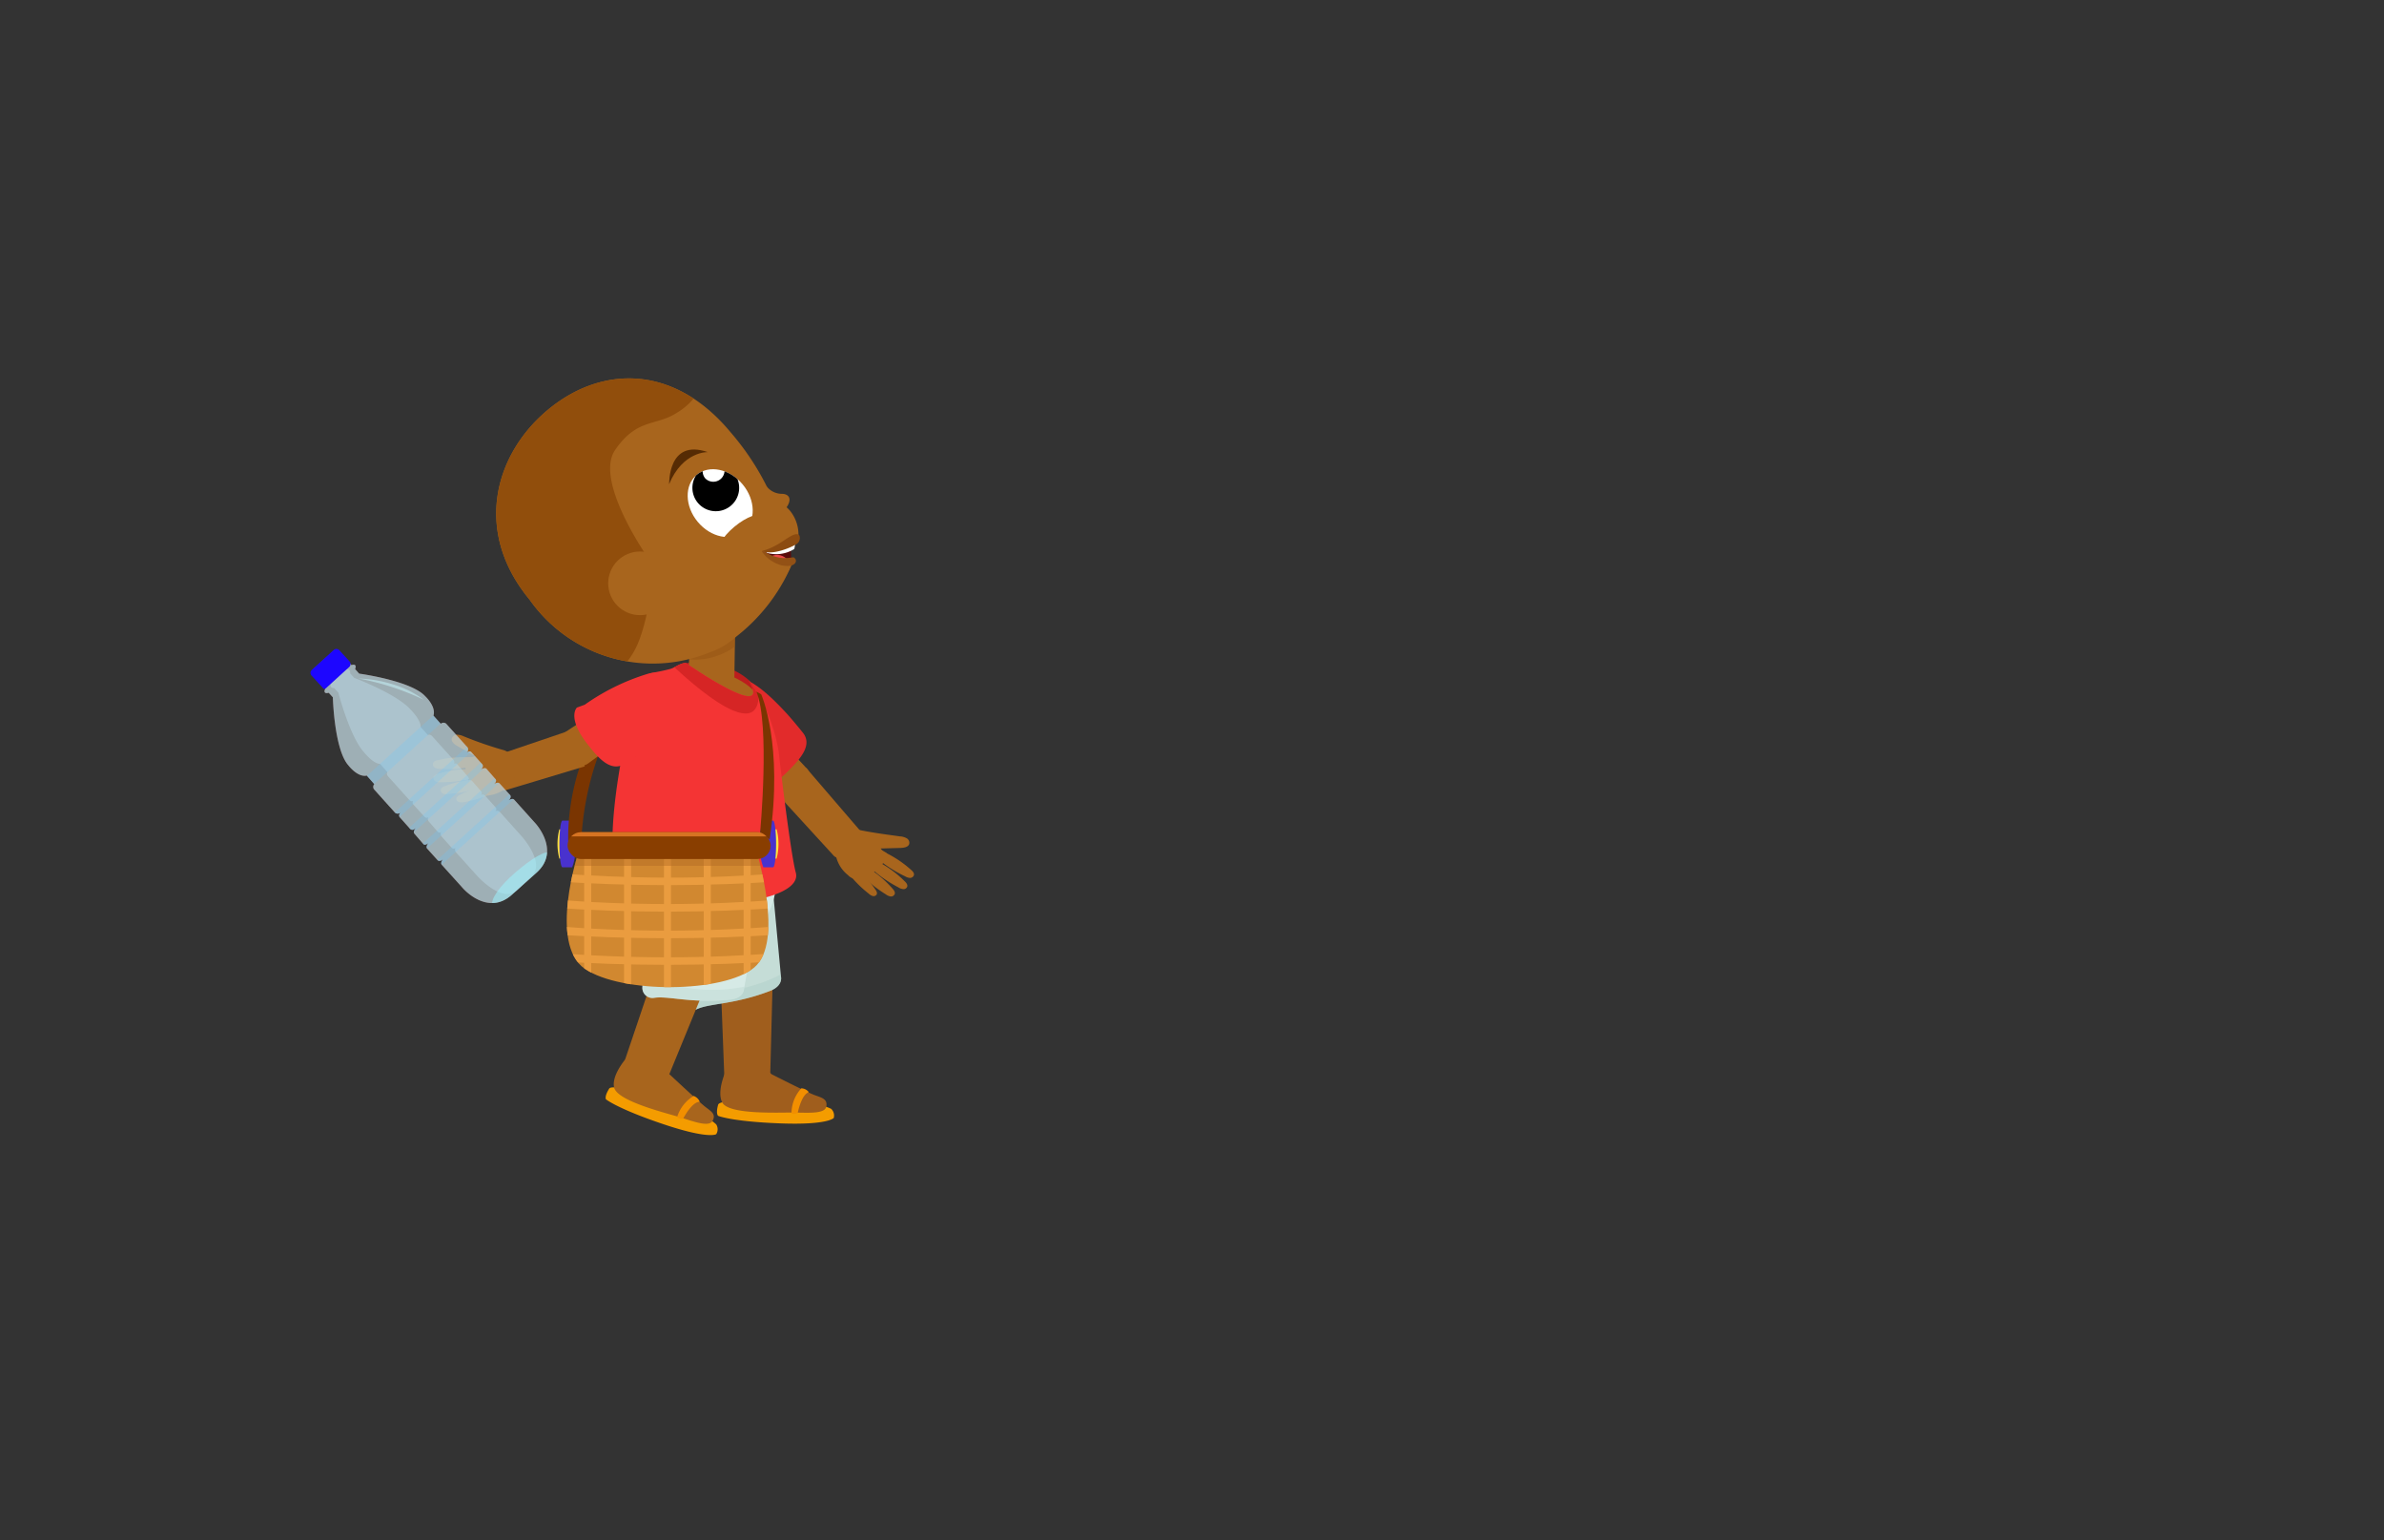 <svg id="Layer_4" data-name="Layer 4" xmlns="http://www.w3.org/2000/svg" xmlns:xlink="http://www.w3.org/1999/xlink" viewBox="0 0 260 168"><rect x="0" y="0" width="260" height="168" fill="#333333" stroke="none"/><defs><style>.cls-1{fill:#c5ddd7;}.cls-2{fill:#d6eae6;}.cls-3{fill:#a8651d;}.cls-4{fill:#fff;}.cls-5{fill:#f43434;}.cls-6{fill:#d18830;}.cls-7{fill:#893e00;}.cls-8{fill:#ff8a8a;}.cls-40,.cls-8,.cls-9{opacity:0.53;}.cls-9{fill:#9cf3ff;}.cls-10{fill:#ffe33b;}.cls-11{fill:#4932ce;}.cls-12{fill:#7a3501;}.cls-13{fill:#e22b2b;}.cls-14{fill:#a05e1d;}.cls-15{clip-path:url(#clip-path);}.cls-16{fill:#aecec5;}.cls-16,.cls-20{opacity:0.44;}.cls-17{fill:#f49c00;}.cls-18{fill:#f28f00;}.cls-19{clip-path:url(#clip-path-2);}.cls-20{fill:#bcd8d1;}.cls-21{fill:#c0e2da;}.cls-22{fill:#bc1d1d;}.cls-23{clip-path:url(#clip-path-3);}.cls-24{fill:#935212;opacity:0.46;}.cls-25{fill:#590b0b;}.cls-26{fill:#ea4747;}.cls-27{clip-path:url(#clip-path-4);}.cls-28{fill:#914e0c;}.cls-29{clip-path:url(#clip-path-5);}.cls-30{fill:#562b04;}.cls-31{fill:#8c4b10;}.cls-32{fill:#935115;}.cls-33{clip-path:url(#clip-path-6);}.cls-34{fill:#d62525;}.cls-35{clip-path:url(#clip-path-7);}.cls-36{fill:#ea9c3f;}.cls-37{fill:#af6822;opacity:0.42;}.cls-38{clip-path:url(#clip-path-8);}.cls-39{fill:#d67422;}.cls-40{fill:#aee4ff;}.cls-41{clip-path:url(#clip-path-9);}.cls-42{opacity:0.5;}.cls-43{clip-path:url(#clip-path-10);}.cls-44{fill:#66c5ff;opacity:0.23;}.cls-45{fill:#1d06ff;}</style><clipPath id="clip-path"><path class="cls-1" d="M68.59,93.63c.49.7,5.08,11.65,5.88,15.64a1.1,1.1,0,0,0,1.55.79c1.41-.65,4.06-.48,8-2,.72-.28,1.29-.82,1.15-1.58l-1-10.75-.75-6.6Z"/></clipPath><clipPath id="clip-path-2"><path class="cls-2" d="M68.63,91c.28.8,1.74,12.59,1.43,16.65a1.1,1.1,0,0,0,1.28,1.18c1.53-.25,4,.63,8.28.2.77-.08,1.47-.44,1.53-1.21l1.91-10.63,1.06-6.56Z"/></clipPath><clipPath id="clip-path-3"><polygon class="cls-3" points="74.96 74.47 80.08 74.57 80.17 68.76 75.41 68.76 74.96 74.47"/></clipPath><clipPath id="clip-path-4"><path class="cls-3" d="M80.3,69.43a19.88,19.88,0,0,0,6.32-8.51l-.15,0a3.53,3.53,0,0,1-3-.69c3.73-.33,3.61-1.79,3.61-1.79a4.14,4.14,0,0,0-.9-2.71A3.87,3.87,0,0,0,84.3,54.5a28.48,28.48,0,0,0-4.6-7.33c-6.17-7.45-14.08-7.34-19.93-2.49s-8.18,13.3-2,20.74a16.41,16.41,0,0,0,19.68,5.71A8.3,8.3,0,0,0,80,69.69Z"/></clipPath><clipPath id="clip-path-5"><ellipse class="cls-4" cx="78.55" cy="54.88" rx="3.19" ry="4.01" transform="translate(-16.95 62.79) rotate(-39.68)"/></clipPath><clipPath id="clip-path-6"><path class="cls-5" d="M74.81,72.32s9.63,6.71,6.83,1.84a18,18,0,0,1,3.29,7.89c.48,4.27,1.41,11.5,1.86,13.12s-2.44,2.82-6,3.19-12,1-13.52-2.92.94-16.82,2.71-21.08a1.65,1.65,0,0,1,1.28-1c.47-.09,1.12-.21,1.87-.41C73.62,72.81,74.18,72.29,74.81,72.32Z"/></clipPath><clipPath id="clip-path-7"><path class="cls-6" d="M63.09,92.92s-3.3,10,.69,12.74,15.19,2.65,18.49-.15.25-12.59.25-12.59Z"/></clipPath><clipPath id="clip-path-8"><rect class="cls-7" x="61.9" y="90.76" width="22.15" height="2.93" rx="1.47"/></clipPath><clipPath id="clip-path-9"><path class="cls-8" d="M55.84,97.57c-2.68,2.42-5.36-.7-5.36-.7l-2.3-2.55c-.19-.22.12-.6.12-.6-.38.34-.58.09-.58.09l-1.13-1.25c-.21-.23.14-.62.14-.62-.36.32-.54.14-.54.14l-1-1.16c-.19-.21.16-.62.16-.62-.41.42-.65.07-.65.07l-1.09-1.22c-.24-.26.11-.58.11-.58a.44.44,0,0,1-.7,0l-2.2-2.45a.45.45,0,0,1,0-.6L40,84.59c-1,.22-2-1.11-2-1.11-1.55-1.72-1.7-7.43-1.7-7.43l-.45-.49c-.71.18-.38-.44-.38-.44l-1.41-1.57s-.23-.25.31-.74l1.81-1.63s.52-.45.74-.2l1.41,1.56s.65-.25.4.43l.44.5s5.66.76,7.21,2.47c0,0,1.21,1.11.89,2.11l.8.89a.44.44,0,0,1,.6,0l2.21,2.45a.44.44,0,0,1,0,.7s.35-.31.58,0l1.09,1.21s.33.28-.13.64c0,0,.45-.3.64-.09l1,1.15s.17.2-.19.53c0,0,.42-.31.63-.07l1.13,1.25s.22.23-.16.57c0,0,.42-.27.61-.06l2.3,2.56s2.81,3,.13,5.4Z"/></clipPath><clipPath id="clip-path-10"><path class="cls-9" d="M55.84,97.57c-2.68,2.42-5.36-.7-5.36-.7l-2.3-2.55c-.19-.22.12-.6.12-.6-.38.34-.58.09-.58.09l-1.13-1.25c-.21-.23.14-.62.14-.62-.36.32-.54.14-.54.14l-1-1.16c-.19-.21.16-.62.16-.62-.41.42-.65.07-.65.07l-1.09-1.22c-.24-.26.11-.58.11-.58a.44.44,0,0,1-.7,0l-2.2-2.45a.45.45,0,0,1,0-.6L40,84.59c-1,.22-2-1.11-2-1.11-1.55-1.72-1.7-7.43-1.7-7.43l-.45-.49c-.71.18-.38-.44-.38-.44l-1.41-1.57s-.23-.25.31-.74l1.81-1.63s.52-.45.74-.2l1.41,1.56s.65-.25.4.43l.44.5s5.66.76,7.21,2.47c0,0,1.21,1.11.89,2.11l.8.89a.44.44,0,0,1,.6,0l2.21,2.45a.44.44,0,0,1,0,.7s.35-.31.58,0l1.09,1.21s.33.28-.13.64c0,0,.45-.3.64-.09l1,1.15s.17.2-.19.53c0,0,.42-.31.63-.07l1.13,1.25s.22.23-.16.57c0,0,.42-.27.61-.06l2.3,2.56s2.81,3,.13,5.4Z"/></clipPath></defs><path class="cls-10" d="M61.82,92.05a3.46,3.46,0,0,0-.2-1.6H61a6.46,6.46,0,0,0,0,3.19h.67A3.43,3.43,0,0,0,61.82,92.05Z"/><path class="cls-11" d="M62.72,92.05a5.47,5.47,0,0,0-.32-2.55H61.34c-.18,0-.33,1.14-.33,2.55s.15,2.54.33,2.54H62.4A5.44,5.44,0,0,0,62.72,92.05Z"/><path class="cls-12" d="M69.79,73.92a32.48,32.48,0,0,0-6.4,17.84l-1.4.38S61.12,81.05,69.79,73.92Z"/><path class="cls-3" d="M78.6,79.3l6.21,7.31a1.76,1.76,0,0,0,2.5.2,3.58,3.58,0,0,0,1-1.81A1.25,1.25,0,0,0,88,83.83l-6.61-7.12Z"/><path class="cls-13" d="M77.55,75.75a3.39,3.39,0,0,0,0,2.79,23.36,23.36,0,0,0,4.13,6.4l.41.81s1.24,1.06,4-1.79c1.14-1.17,2.53-2.66,1.51-4-.3-.39-1.34-1.64-1.78-2.12C83.49,75.32,79.56,71.43,77.55,75.75Z"/><path class="cls-3" d="M93.75,91.76,92.1,93.34a.83.83,0,0,1-1.16,0L84.8,86.63l3.12-2.88,5.88,6.84A.82.82,0,0,1,93.75,91.76Z"/><path class="cls-3" d="M98.15,91.22a1.65,1.65,0,0,1,.72.2.56.56,0,0,1,.29.62c-.1.35-.55.42-.91.44l-2.19.06c.13.33.7.36.72.71a.45.45,0,0,1-.08.27,4.46,4.46,0,0,1-2.91,2.29,1.24,1.24,0,0,1-1.3-.36,3.69,3.69,0,0,1-1.41-2.9,2.14,2.14,0,0,1,2.4-2.08C95,90.8,96.56,91,98.15,91.22Z"/><path class="cls-3" d="M96.58,93a11.89,11.89,0,0,1,2.78,1.87c.18.15.37.36.31.58a.44.44,0,0,1-.44.3,1.24,1.24,0,0,1-.53-.18,13.7,13.7,0,0,1-3-1.92c-.11-.1-.06-.31-.1-.46a.28.28,0,0,1,.21-.34"/><path class="cls-3" d="M96,94.11a11.83,11.83,0,0,1,2.66,2c.17.16.35.37.28.6a.42.42,0,0,1-.45.26,1.15,1.15,0,0,1-.53-.2A13.75,13.75,0,0,1,95,94.7c-.1-.1-.05-.32-.07-.47a.26.26,0,0,1,.22-.32"/><path class="cls-3" d="M94.8,94.73a12,12,0,0,1,2.53,2.18c.16.17.33.4.24.62a.44.44,0,0,1-.47.24,1.26,1.26,0,0,1-.51-.24,13.53,13.53,0,0,1-2.78-2.27c-.1-.11,0-.32,0-.47a.26.26,0,0,1,.24-.31"/><path class="cls-3" d="M93.45,94.81a10.25,10.25,0,0,1,2,2.18c.13.17.25.39.16.57a.39.39,0,0,1-.44.16,1,1,0,0,1-.43-.26,12.4,12.4,0,0,1-2.25-2.27c-.07-.11,0-.29,0-.43s.11-.27.24-.25"/><path class="cls-14" d="M78.51,104.71,79,117.54a6.22,6.22,0,0,0,5-.23l.33-12.82a3,3,0,0,0-5.86.22Z"/><path class="cls-1" d="M68.59,93.63c.49.7,5.08,11.65,5.88,15.64a1.1,1.1,0,0,0,1.55.79c1.41-.65,4.06-.48,8-2,.72-.28,1.29-.82,1.15-1.58l-1-10.75-.75-6.6Z"/><g class="cls-15"><path class="cls-16" d="M79.75,108a17.43,17.43,0,0,0,6.9-2.58,10,10,0,0,1,.46,2.24.42.42,0,0,1,0,.25.38.38,0,0,1-.21.14A67.35,67.35,0,0,1,74.3,111.3c-.3,0-.67.06-.83-.19a.76.76,0,0,1-.07-.45c.09-1.48.53-1.83,2-2.16S78.29,108.21,79.75,108Z"/></g><path class="cls-17" d="M88.81,120.45a5.23,5.23,0,0,1,1.83.48,1,1,0,0,1,.29,1s-.6.79-5.87.59-6.74-.82-6.74-.82-.28-.21,0-1.21S88.81,120.45,88.81,120.45Z"/><path class="cls-14" d="M84.15,117.16s3.93,2,4.7,2.28,1.42.42,1.27,1.24-1.89.68-3.51.66-7.11.26-7.83-1.08.56-3.87.56-3.87A4.11,4.11,0,0,1,84.15,117.16Z"/><path class="cls-18" d="M87,121.39s.38-2,1.21-2.27a1.05,1.05,0,0,0-.82-.42,4.07,4.07,0,0,0-1.07,2.68S86.48,121.61,87,121.39Z"/><path class="cls-2" d="M84.73,96s-.23,5.76-4.42,6.24-10.86,2.6-12.2-6.77Z"/><path class="cls-3" d="M72.28,103.4l-4.11,12.17A6.24,6.24,0,0,0,73,117.15l4.87-11.87a3,3,0,0,0-5.55-1.88Z"/><path class="cls-2" d="M68.63,91c.28.8,1.74,12.59,1.43,16.65a1.1,1.1,0,0,0,1.28,1.18c1.53-.25,4,.63,8.28.2.77-.08,1.47-.44,1.53-1.21l1.91-10.63,1.06-6.56Z"/><g class="cls-19"><path class="cls-20" d="M75.48,107.82a17.39,17.39,0,0,0,7.34-.63,9.75,9.75,0,0,1-.17,2.29.31.31,0,0,1-.1.23.41.41,0,0,1-.24.08,67.73,67.73,0,0,1-13-.29c-.29,0-.65-.12-.74-.4a.77.77,0,0,1,.05-.45c.49-1.41,1-1.63,2.48-1.55S74,107.61,75.48,107.82Z"/></g><rect class="cls-21" x="72.54" y="101.82" width="6.53" height="4.78" rx="0.95" transform="translate(147.37 211.39) rotate(-177.7)"/><path class="cls-17" d="M76.5,121.63a5.31,5.31,0,0,1,1.61,1,1,1,0,0,1,0,1.07s-.8.58-5.79-1.1-6.23-2.7-6.23-2.7-.21-.29.35-1.17S76.5,121.63,76.5,121.63Z"/><path class="cls-3" d="M73,117.15s3.21,3,3.86,3.52,1.25.8.87,1.55-2,.12-3.56-.36-6.89-1.77-7.2-3.27,1.64-3.54,1.64-3.54A4.09,4.09,0,0,1,73,117.15Z"/><path class="cls-18" d="M74.51,122s.95-1.86,1.81-1.83a1.12,1.12,0,0,0-.67-.64,4.09,4.09,0,0,0-1.79,2.27S73.93,122.08,74.51,122Z"/><path class="cls-22" d="M81.64,74.16s-2.51-2.49-7.24-1.79l.8,3.91,7.3,1.77S82.74,75.14,81.64,74.16Z"/><polygon class="cls-3" points="74.96 74.47 80.08 74.57 80.17 68.76 75.41 68.76 74.96 74.47"/><g class="cls-23"><ellipse class="cls-24" cx="77.36" cy="69.25" rx="4.37" ry="2.43" transform="translate(-18.13 28.49) rotate(-18.72)"/></g><path class="cls-3" d="M82.12,75.25s-2.25-2.48-7.41-2.42l1.49,5.29,6.78.3Z"/><path class="cls-25" d="M86.31,59.24a7.79,7.79,0,0,0,0,1.76s-2.45.16-3-.73Z"/><path class="cls-4" d="M86.71,59.18a2.42,2.42,0,0,1-.09.7,3.74,3.74,0,0,1-3.08.39l1.7-.73Z"/><ellipse class="cls-26" cx="84.94" cy="61.59" rx="1.02" ry="1.26" transform="translate(-6.06 113.81) rotate(-65.8)"/><path class="cls-3" d="M80.3,69.43a19.88,19.88,0,0,0,6.32-8.51l-.15,0a3.53,3.53,0,0,1-3-.69c3.73-.33,3.61-1.79,3.61-1.79a4.14,4.14,0,0,0-.9-2.71A3.87,3.87,0,0,0,84.3,54.5a28.48,28.48,0,0,0-4.6-7.33c-6.17-7.45-14.08-7.34-19.93-2.49s-8.18,13.3-2,20.74a16.41,16.41,0,0,0,19.68,5.71A8.3,8.3,0,0,0,80,69.69Z"/><g class="cls-27"><path class="cls-28" d="M70.92,61.21s-6.22-8.68-3.83-12.14,4.38-2.58,6.65-4a7.24,7.24,0,0,0,2.89-3.13L68.45,32,44.36,52l15.1,20.69,3,2.41c2.28.27,5.9-1.47,7.32-5.46A20.73,20.73,0,0,0,70.92,61.21Z"/></g><ellipse class="cls-4" cx="78.55" cy="54.88" rx="3.19" ry="4.01" transform="translate(-16.95 62.79) rotate(-39.68)"/><g class="cls-29"><path d="M76.48,51.24l.19-.13a1.21,1.21,0,0,0,.24,1.06,1.23,1.23,0,0,0,2-1.37,2.55,2.55,0,1,1-2.47.44Z"/></g><path class="cls-30" d="M77.19,49.31s-2.72-.11-4.22,3.5C73,52.81,72.79,47.8,77.19,49.31Z"/><ellipse class="cls-3" cx="80.85" cy="58.33" rx="3.13" ry="1.16" transform="translate(-18.62 65.06) rotate(-39.68)"/><path class="cls-3" d="M83.67,53.12a2.11,2.11,0,0,0,1.58.74c1,0,1.3.87-.09,2.18S81.27,51.88,83.67,53.12Z"/><path class="cls-31" d="M87.17,58.38a.78.78,0,0,1-.37,1c-.69.41-2.61,1.2-3.71.72a7,7,0,0,0,1.71-.72C85.68,58.9,86.74,57.92,87.17,58.38Z"/><path class="cls-32" d="M83.44,60.21a4.28,4.28,0,0,0,2,.66c1.1,0,1.07-.23,1.3.09s-.12,1-1.53.69a3.82,3.82,0,0,1-2.13-1.51S83.38,60.07,83.44,60.21Z"/><circle class="cls-3" cx="69.8" cy="63.62" r="3.47"/><path class="cls-5" d="M74.81,72.32s9.63,6.71,6.83,1.84a18,18,0,0,1,3.29,7.89c.48,4.27,1.41,11.5,1.86,13.12s-2.44,2.82-6,3.19-12,1-13.52-2.92.94-16.82,2.71-21.08a1.65,1.65,0,0,1,1.28-1c.47-.09,1.12-.21,1.87-.41C73.62,72.81,74.18,72.29,74.81,72.32Z"/><g class="cls-33"><path class="cls-34" d="M73,72.24s11.69,11.62,9.45,1.32l-6.91-2.35Z"/></g><path class="cls-10" d="M83.83,92.05a3.46,3.46,0,0,1,.2-1.6h.67a6.46,6.46,0,0,1,0,3.19H84A3.43,3.43,0,0,1,83.83,92.05Z"/><path class="cls-11" d="M82.93,92.05a5.47,5.47,0,0,1,.32-2.55h1.06c.18,0,.33,1.14.33,2.55s-.15,2.54-.33,2.54H83.25A5.44,5.44,0,0,1,82.93,92.05Z"/><path class="cls-12" d="M82.9,90.78S84,79,82.49,75.43l.53.3s2.44,5.43.92,15.82Z"/><path class="cls-6" d="M63.09,92.92s-3.3,10,.69,12.74,15.19,2.65,18.49-.15.25-12.59.25-12.59Z"/><g class="cls-35"><rect class="cls-36" x="63.71" y="89.75" width="0.77" height="19.87"/><rect class="cls-36" x="68.06" y="89.75" width="0.77" height="19.87"/><rect class="cls-36" x="72.41" y="89.75" width="0.77" height="19.87"/><rect class="cls-36" x="76.75" y="89.75" width="0.77" height="19.87"/><rect class="cls-36" x="81.1" y="89.75" width="0.77" height="19.87"/><path class="cls-36" d="M85.22,96.11c-3.89.27-8,.43-12.44.43s-8.51-.16-12.39-.43v-.89c3.83.3,8,.49,12.39.5s8.59-.19,12.44-.5Z"/><path class="cls-36" d="M85.22,99c-3.89.27-8,.43-12.44.43s-8.51-.16-12.39-.43v-.9c3.83.31,8,.5,12.39.5s8.59-.19,12.44-.5Z"/><path class="cls-36" d="M85.22,101.91c-3.89.27-8,.42-12.44.42s-8.51-.16-12.39-.42V101c3.83.31,8,.5,12.39.5s8.59-.19,12.44-.5Z"/><path class="cls-36" d="M85.22,104.81c-3.89.26-8,.42-12.44.42s-8.51-.16-12.39-.42v-.9c3.83.31,8,.5,12.39.5s8.59-.19,12.44-.5Z"/><rect class="cls-37" x="60.64" y="90.93" width="25.43" height="3.5"/></g><rect class="cls-7" x="61.9" y="90.76" width="22.15" height="2.93" rx="1.47"/><g class="cls-38"><rect class="cls-39" x="60.9" y="89.69" width="23.84" height="1.53"/></g><path class="cls-3" d="M69.74,74.48l-8,5.31a1.75,1.75,0,0,0-.5,2.46,3.58,3.58,0,0,0,1.69,1.17,1.26,1.26,0,0,0,1.19-.14L72,77.55Z"/><path class="cls-5" d="M73.38,73.86a3.44,3.44,0,0,0-2.77-.36,24,24,0,0,0-6.84,3.36l-.85.31s-1.19,1.11,1.31,4.19c1,1.28,2.34,2.83,3.81,2,.41-.24,1.78-1.13,2.31-1.52C73.12,79.81,77.44,76.36,73.38,73.86Z"/><path class="cls-3" d="M54.1,85.64l-.77-2.15a.83.83,0,0,1,.51-1l8.58-2.91,1.36,4-8.63,2.6A.83.83,0,0,1,54.1,85.64Z"/><path class="cls-3" d="M50.55,80.3a1.81,1.81,0,0,0-.72-.17.59.59,0,0,0-.56.42c-.08.35.28.63.6.81l1.9,1.09c-.27.23-.79,0-1,.29a.49.49,0,0,0-.06.27,4.43,4.43,0,0,0,1.48,3.39,1.73,1.73,0,0,0,.49.32,1.63,1.63,0,0,0,.82,0,3.68,3.68,0,0,0,2.62-1.89,2.14,2.14,0,0,0-1.13-3C53.49,81.41,52,80.89,50.55,80.3Z"/><path class="cls-3" d="M51.1,82.59a12.11,12.11,0,0,0-3.33.32c-.22,0-.49.14-.55.37a.44.44,0,0,0,.25.47,1.33,1.33,0,0,0,.56.1,13.74,13.74,0,0,0,3.57-.26c.15,0,.21-.24.31-.36a.26.26,0,0,0,0-.39"/><path class="cls-3" d="M51.11,83.88a12,12,0,0,0-3.31.51c-.22.06-.48.17-.53.4a.45.45,0,0,0,.28.45,1.17,1.17,0,0,0,.56.07,13.74,13.74,0,0,0,3.56-.46c.14,0,.19-.26.28-.37a.27.27,0,0,0,0-.4"/><path class="cls-3" d="M51.84,85a11.75,11.75,0,0,0-3.26.72c-.23.08-.48.2-.51.43a.44.44,0,0,0,.3.43,1.22,1.22,0,0,0,.57,0,14.52,14.52,0,0,0,3.52-.68c.14-.06.18-.27.26-.4a.27.27,0,0,0-.06-.39"/><path class="cls-3" d="M53,85.69a10.54,10.54,0,0,0-2.82,1c-.19.09-.4.23-.41.43a.41.41,0,0,0,.31.36,1.1,1.1,0,0,0,.51,0,12.4,12.4,0,0,0,3.05-.94c.12-.06.13-.26.2-.38a.25.25,0,0,0-.1-.34"/><path class="cls-40" d="M56.36,97.1C54.72,98.58,52,95.48,52,95.48l-2.3-2.55a.4.4,0,0,1,0-.47.3.3,0,0,1-.44,0l-1.12-1.25a.39.39,0,0,1,0-.49.28.28,0,0,1-.4,0l-1-1.15a.4.4,0,0,1,0-.48c-.24.27-.5-.07-.5-.07L45.1,87.77a.31.31,0,0,1,0-.45c-.25.22-.55-.17-.55-.17l-2.21-2.46c-.26-.29-.09-.48-.09-.48l-.8-.9c-.76,0-1.78-1.3-1.78-1.3-1.54-1.72-2.77-6.47-2.77-6.47l-.45-.49c-.52,0-.39-.43-.39-.43l-1.4-1.57s-.23-.25.1-.55l1.1-1s.32-.28.55,0L37.79,73s.46-.08.4.44l.44.49s4.59,1.72,6.13,3.44c0,0,1.17,1.15,1.11,1.91l.8.89s.22-.15.48.14l2.21,2.45s.36.34.11.57a.3.3,0,0,1,.44.07L51,84.66s.31.28,0,.5a.4.4,0,0,1,.48,0l1,1.16a.27.27,0,0,1-.06.39.39.39,0,0,1,.49.07l1.12,1.25a.3.3,0,0,1,0,.44.41.41,0,0,1,.47.07l2.29,2.55s2.79,3,1.16,4.49Z"/><path class="cls-8" d="M55.84,97.57c-2.68,2.42-5.36-.7-5.36-.7l-2.3-2.55c-.19-.22.12-.6.12-.6-.38.34-.58.09-.58.09l-1.13-1.25c-.21-.23.14-.62.14-.62-.36.32-.54.14-.54.14l-1-1.16c-.19-.21.16-.62.16-.62-.41.42-.65.07-.65.07l-1.09-1.22c-.24-.26.11-.58.11-.58a.44.44,0,0,1-.7,0l-2.2-2.45a.45.45,0,0,1,0-.6L40,84.59c-1,.22-2-1.11-2-1.11-1.55-1.72-1.7-7.43-1.7-7.43l-.45-.49c-.71.18-.38-.44-.38-.44l-1.41-1.57s-.23-.25.31-.74l1.81-1.63s.52-.45.74-.2l1.41,1.56s.65-.25.4.43l.44.5s5.66.76,7.21,2.47c0,0,1.21,1.11.89,2.11l.8.89a.44.44,0,0,1,.6,0l2.21,2.45a.44.44,0,0,1,0,.7s.35-.31.58,0l1.09,1.21s.33.28-.13.64c0,0,.45-.3.64-.09l1,1.15s.17.2-.19.53c0,0,.42-.31.63-.07l1.13,1.25s.22.23-.16.57c0,0,.42-.27.61-.06l2.3,2.56s2.81,3,.13,5.4Z"/><g class="cls-41"><path class="cls-9" d="M53.71,98.68c.2.49,2-.55,3.76-2.1s2.85-3.13,2.49-3.53-2,.59-3.76,2.11S53.48,98.12,53.71,98.68Z"/></g><g class="cls-42"><path class="cls-4" d="M39.09,74a14.43,14.43,0,0,1,3.74.63,10.78,10.78,0,0,1,3.39,1.69A28.75,28.75,0,0,0,39.09,74Z"/></g><path class="cls-9" d="M55.84,97.57c-2.68,2.42-5.36-.7-5.36-.7l-2.3-2.55c-.19-.22.12-.6.12-.6-.38.34-.58.09-.58.09l-1.13-1.25c-.21-.23.14-.62.14-.62-.36.32-.54.14-.54.14l-1-1.16c-.19-.21.16-.62.16-.62-.41.42-.65.07-.65.07l-1.09-1.22c-.24-.26.11-.58.11-.58a.44.44,0,0,1-.7,0l-2.2-2.45a.45.45,0,0,1,0-.6L40,84.59c-1,.22-2-1.11-2-1.11-1.55-1.72-1.7-7.43-1.7-7.43l-.45-.49c-.71.18-.38-.44-.38-.44l-1.41-1.57s-.23-.25.31-.74l1.81-1.63s.52-.45.74-.2l1.41,1.56s.65-.25.4.43l.44.5s5.66.76,7.21,2.47c0,0,1.21,1.11.89,2.11l.8.89a.44.44,0,0,1,.6,0l2.21,2.45a.44.44,0,0,1,0,.7s.35-.31.58,0l1.09,1.21s.33.28-.13.64c0,0,.45-.3.64-.09l1,1.15s.17.2-.19.53c0,0,.42-.31.63-.07l1.13,1.25s.22.23-.16.57c0,0,.42-.27.61-.06l2.3,2.56s2.81,3,.13,5.4Z"/><g class="cls-43"><rect class="cls-44" x="41.35" y="84.93" width="11.79" height="0.71" transform="translate(-45.12 54.06) rotate(-42.34)"/><rect class="cls-44" x="38.14" y="81.17" width="11.79" height="1.19" transform="translate(-43.58 50.98) rotate(-42.34)"/><rect class="cls-44" x="42.88" y="86.62" width="11.79" height="0.71" transform="translate(-45.85 55.53) rotate(-42.34)"/><rect class="cls-44" x="44.42" y="88.3" width="11.79" height="0.71" transform="translate(-46.59 57.01) rotate(-42.34)"/><rect class="cls-44" x="46.03" y="90.05" width="11.79" height="0.71" transform="translate(-47.34 58.55) rotate(-42.34)"/></g><path class="cls-45" d="M34.4,71.66h3.27a.43.43,0,0,1,.43.43v1.65a.43.43,0,0,1-.43.43H34.19A.21.21,0,0,1,34,74V72.09a.43.43,0,0,1,.43-.43Z" transform="translate(-39.71 43.29) rotate(-42.34)"/></svg>